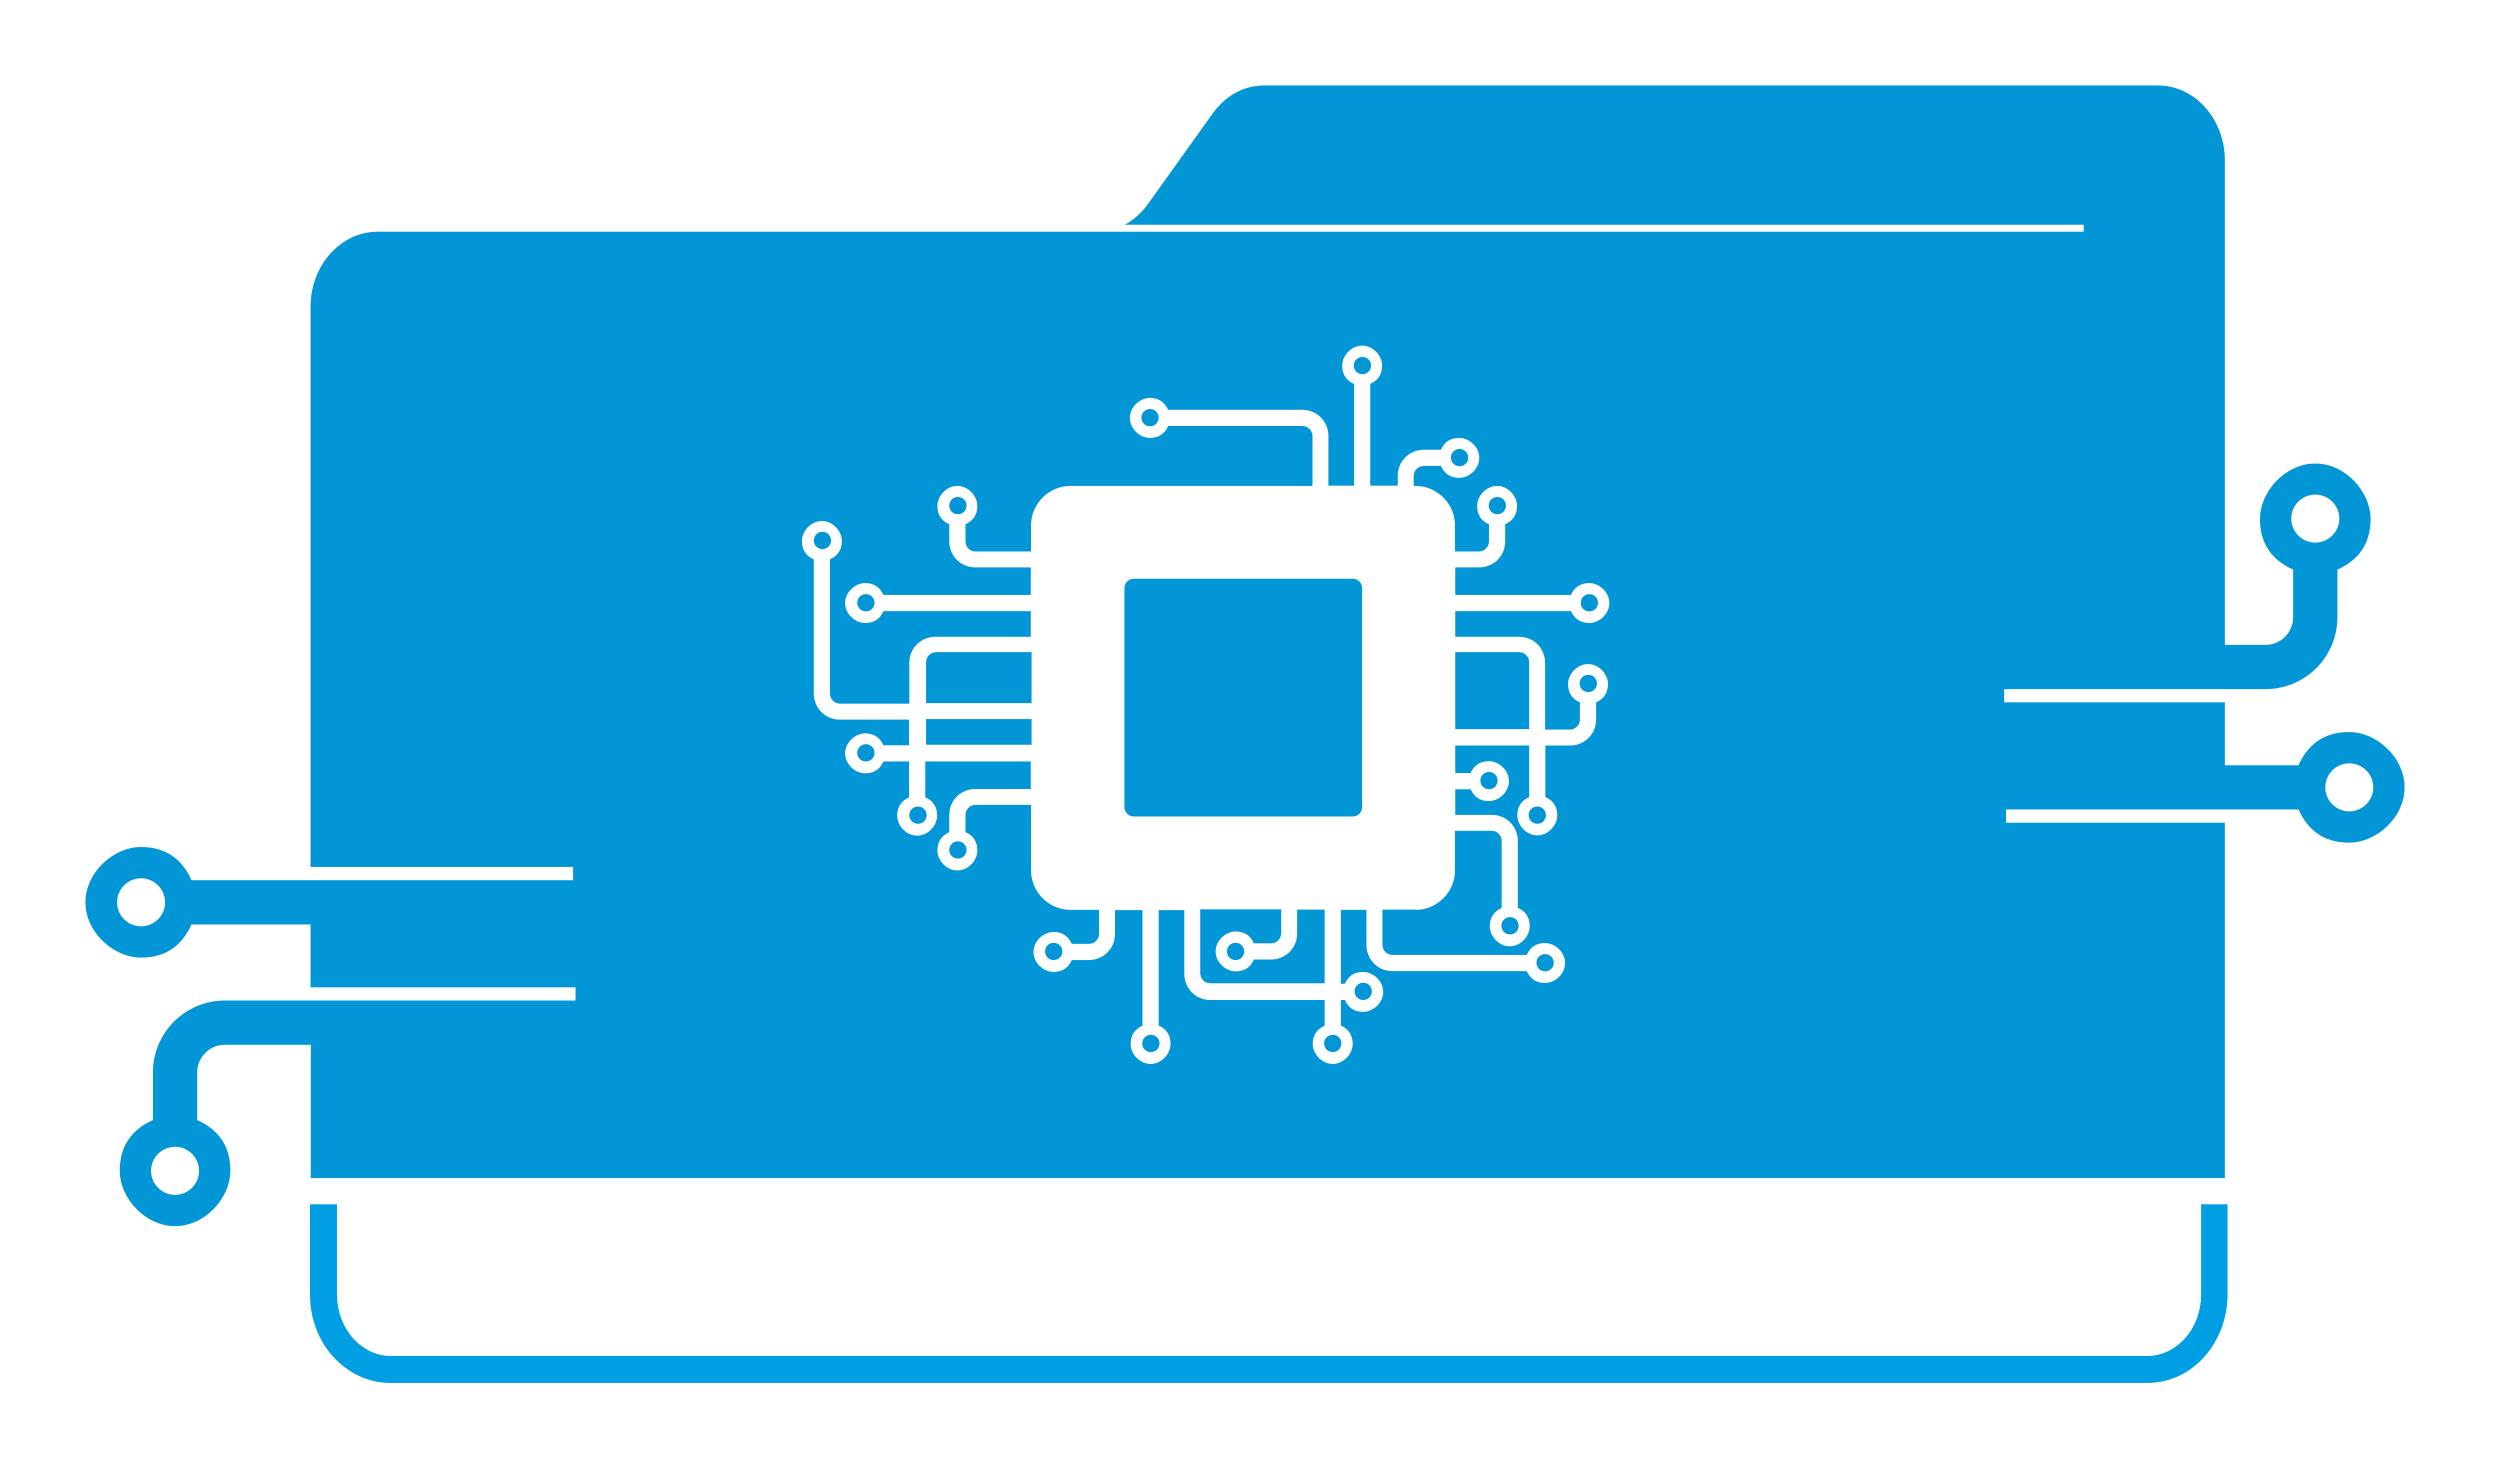 <svg width="117" height="69" viewBox="0 0 117 69" fill="none" xmlns="http://www.w3.org/2000/svg">
<g filter="url(#filter0_d_91_3)">
<path d="M104.25 52.361V56.579C104.25 57.703 103.833 58.738 103.177 59.483C102.495 60.254 101.548 60.721 100.499 60.721H18.258C17.21 60.721 16.263 60.241 15.581 59.483C14.912 58.738 14.507 57.715 14.507 56.579V52.361H15.77V56.579C15.77 57.387 16.061 58.12 16.528 58.637C16.983 59.142 17.589 59.458 18.271 59.458H100.512C101.181 59.458 101.8 59.142 102.255 58.637C102.722 58.12 103.013 57.387 103.013 56.579V52.361H104.275H104.25Z" fill="#009FE3"/>
<path fill-rule="evenodd" clip-rule="evenodd" d="M108.355 21.394C108.974 21.394 109.479 20.889 109.479 20.27C109.479 19.651 108.974 19.146 108.355 19.146C107.736 19.146 107.231 19.651 107.231 20.27C107.231 20.889 107.736 21.394 108.355 21.394ZM8.193 49.67C7.574 49.67 7.069 50.176 7.069 50.794C7.069 51.413 7.574 51.918 8.193 51.918C8.812 51.918 9.317 51.413 9.317 50.794C9.317 50.176 8.812 49.67 8.193 49.67ZM6.602 37.104C5.983 37.104 5.478 37.61 5.478 38.228C5.478 38.847 5.983 39.352 6.602 39.352C7.22 39.352 7.726 38.847 7.726 38.228C7.726 37.61 7.22 37.104 6.602 37.104ZM14.545 42.825H13.674H10.517C9.595 42.825 8.749 43.204 8.142 43.81C7.536 44.417 7.157 45.263 7.157 46.185V48.42C6.248 48.824 5.604 49.544 5.604 50.794C5.604 52.045 6.766 53.383 8.193 53.383C9.62 53.383 10.782 52.045 10.782 50.794C10.782 49.544 10.138 48.824 9.228 48.42V46.185C9.228 45.831 9.38 45.503 9.607 45.276C9.847 45.035 10.163 44.897 10.517 44.897H14.545V51.135H104.124V34.503H93.882V33.884H104.124H107.155H107.572C107.976 34.793 108.696 35.437 109.946 35.437C111.196 35.437 112.535 34.276 112.535 32.848C112.535 31.421 111.196 30.259 109.946 30.259C108.696 30.259 107.976 30.904 107.572 31.813H104.124V28.87H93.793V28.251H104.124H106.031C106.953 28.251 107.799 27.872 108.405 27.266C109.011 26.66 109.39 25.814 109.39 24.892V22.657C110.3 22.253 110.944 21.533 110.944 20.282C110.944 19.032 109.782 17.693 108.355 17.693C106.928 17.693 105.766 19.032 105.766 20.282C105.766 21.533 106.41 22.253 107.319 22.657V24.892C107.319 25.246 107.168 25.574 106.94 25.801C106.7 26.041 106.385 26.18 106.031 26.18H104.124V3.511C104.124 1.579 102.722 0 100.992 0H59.189C58.204 0 57.371 0.455 56.752 1.313L53.734 5.532C53.431 5.961 53.052 6.289 52.648 6.517H97.519V6.845H51.296H49.907H17.665C15.947 6.845 14.533 8.424 14.533 10.356V36.574H26.821V37.193H14.533H13.548H8.963C8.559 36.284 7.839 35.639 6.589 35.639C5.339 35.639 4 36.801 4 38.228C4 39.656 5.339 40.817 6.589 40.817C7.839 40.817 8.559 40.173 8.963 39.264H14.533V42.207H26.934V42.825H14.533H14.545ZM109.946 33.972C110.565 33.972 111.07 33.467 111.07 32.848C111.07 32.23 110.565 31.724 109.946 31.724C109.327 31.724 108.822 32.23 108.822 32.848C108.822 33.467 109.327 33.972 109.946 33.972Z" fill="#0396D6"/>
<path fill-rule="evenodd" clip-rule="evenodd" d="M66.249 38.569H64.696V40.224C64.696 40.35 64.746 40.464 64.835 40.552C64.923 40.64 65.037 40.691 65.163 40.691H71.452C71.591 40.363 71.856 40.135 72.311 40.135C72.766 40.135 73.246 40.552 73.246 41.07C73.246 41.588 72.766 42.004 72.311 42.004C71.856 42.004 71.604 41.777 71.452 41.449H65.163C64.822 41.449 64.519 41.31 64.304 41.095C64.09 40.88 63.951 40.565 63.951 40.236V38.582H62.751V42.042H62.94C63.079 41.714 63.344 41.487 63.799 41.487C64.254 41.487 64.734 41.903 64.734 42.421C64.734 42.939 64.254 43.356 63.799 43.356C63.344 43.356 63.092 43.128 62.94 42.8H62.751V44C63.079 44.139 63.306 44.404 63.306 44.859C63.306 45.313 62.89 45.793 62.372 45.793C61.854 45.793 61.437 45.313 61.437 44.859C61.437 44.404 61.665 44.151 61.993 44V42.8H56.638C56.297 42.8 55.994 42.661 55.779 42.446C55.565 42.232 55.426 41.916 55.426 41.588V38.594H54.226V44C54.554 44.139 54.782 44.404 54.782 44.859C54.782 45.313 54.365 45.793 53.847 45.793C53.33 45.793 52.913 45.313 52.913 44.859C52.913 44.404 53.14 44.151 53.468 44V38.594H52.18V39.718C52.18 40.059 52.041 40.363 51.827 40.577C51.612 40.792 51.296 40.931 50.968 40.931H50.16C50.021 41.259 49.755 41.487 49.301 41.487C48.846 41.487 48.366 41.07 48.366 40.552C48.366 40.034 48.846 39.617 49.301 39.617C49.755 39.617 50.008 39.845 50.16 40.173H50.968C51.094 40.173 51.208 40.123 51.296 40.034C51.385 39.946 51.435 39.832 51.435 39.706V38.582H50.096C49.086 38.582 48.252 37.748 48.252 36.738V33.669H45.651C45.525 33.669 45.411 33.72 45.323 33.808C45.234 33.897 45.184 34.01 45.184 34.136V34.945C45.512 35.084 45.739 35.349 45.739 35.803C45.739 36.258 45.323 36.738 44.805 36.738C44.287 36.738 43.87 36.258 43.87 35.803C43.87 35.349 44.098 35.096 44.426 34.945V34.136C44.426 33.795 44.565 33.492 44.779 33.278C44.994 33.063 45.31 32.924 45.638 32.924H48.24V31.636H43.302V33.316C43.63 33.454 43.858 33.72 43.858 34.174C43.858 34.629 43.441 35.109 42.923 35.109C42.405 35.109 41.989 34.629 41.989 34.174C41.989 33.72 42.216 33.467 42.544 33.316V31.636H41.344C41.206 31.964 40.94 32.191 40.486 32.191C40.031 32.191 39.551 31.775 39.551 31.257C39.551 30.739 40.031 30.322 40.486 30.322C40.94 30.322 41.193 30.55 41.344 30.878H42.544V29.678H39.298C38.958 29.678 38.654 29.539 38.44 29.325C38.225 29.11 38.086 28.794 38.086 28.466V22.177C37.758 22.038 37.53 21.773 37.53 21.318C37.53 20.863 37.947 20.383 38.465 20.383C38.983 20.383 39.4 20.863 39.4 21.318C39.4 21.773 39.172 22.025 38.844 22.177V28.466C38.844 28.592 38.894 28.706 38.983 28.794C39.071 28.883 39.185 28.933 39.311 28.933H42.557V27.014C42.557 26.673 42.696 26.369 42.91 26.155C43.125 25.94 43.441 25.801 43.769 25.801H48.24V24.601H41.344C41.206 24.93 40.94 25.157 40.486 25.157C40.031 25.157 39.551 24.74 39.551 24.223C39.551 23.705 40.031 23.288 40.486 23.288C40.94 23.288 41.193 23.515 41.344 23.844H48.24V22.555H45.638C45.297 22.555 44.994 22.417 44.779 22.202C44.565 21.987 44.426 21.671 44.426 21.343V20.535C44.098 20.396 43.87 20.131 43.87 19.676C43.87 19.221 44.287 18.741 44.805 18.741C45.323 18.741 45.739 19.221 45.739 19.676C45.739 20.131 45.512 20.383 45.184 20.535V21.343C45.184 21.469 45.234 21.583 45.323 21.671C45.411 21.76 45.525 21.81 45.651 21.81H48.252V20.585C48.252 19.575 49.086 18.741 50.096 18.741H61.425V16.405C61.425 16.279 61.374 16.165 61.286 16.077C61.197 15.988 61.084 15.938 60.958 15.938H54.668C54.529 16.266 54.264 16.494 53.809 16.494C53.355 16.494 52.875 16.077 52.875 15.559C52.875 15.041 53.355 14.624 53.809 14.624C54.264 14.624 54.517 14.852 54.668 15.18H60.958C61.298 15.18 61.602 15.319 61.816 15.534C62.031 15.748 62.17 16.064 62.17 16.392V18.729H63.37V13.968C63.041 13.829 62.814 13.563 62.814 13.109C62.814 12.654 63.231 12.174 63.748 12.174C64.266 12.174 64.683 12.654 64.683 13.109C64.683 13.563 64.456 13.816 64.127 13.968V18.729H65.416V18.262C65.416 17.921 65.555 17.617 65.769 17.403C65.984 17.188 66.3 17.049 66.628 17.049H67.436C67.575 16.721 67.84 16.494 68.295 16.494C68.75 16.494 69.23 16.91 69.23 17.428C69.23 17.946 68.75 18.363 68.295 18.363C67.84 18.363 67.588 18.135 67.436 17.807H66.628C66.502 17.807 66.388 17.857 66.3 17.946C66.211 18.034 66.161 18.148 66.161 18.274V18.741H66.249C67.259 18.741 68.093 19.575 68.093 20.585V21.81H69.217C69.343 21.81 69.457 21.76 69.545 21.671C69.634 21.583 69.684 21.469 69.684 21.343V20.535C69.356 20.396 69.129 20.131 69.129 19.676C69.129 19.221 69.545 18.741 70.063 18.741C70.581 18.741 70.998 19.221 70.998 19.676C70.998 20.131 70.77 20.383 70.442 20.535V21.343C70.442 21.684 70.303 21.987 70.088 22.202C69.874 22.417 69.558 22.555 69.23 22.555H68.106V23.844H73.523C73.662 23.515 73.928 23.288 74.382 23.288C74.837 23.288 75.317 23.705 75.317 24.223C75.317 24.74 74.837 25.157 74.382 25.157C73.928 25.157 73.675 24.93 73.523 24.601H68.106V25.801H71.099C71.44 25.801 71.743 25.94 71.957 26.155C72.172 26.369 72.311 26.685 72.311 27.014V30.146H73.473C73.599 30.146 73.713 30.095 73.801 30.007C73.89 29.918 73.94 29.805 73.94 29.678V28.87C73.612 28.731 73.385 28.466 73.385 28.011C73.385 27.557 73.801 27.077 74.319 27.077C74.837 27.077 75.254 27.557 75.254 28.011C75.254 28.466 75.026 28.718 74.698 28.87V29.678C74.698 30.019 74.559 30.322 74.344 30.537C74.13 30.752 73.814 30.891 73.486 30.891H72.324V33.303C72.652 33.442 72.879 33.707 72.879 34.162C72.879 34.616 72.463 35.096 71.945 35.096C71.427 35.096 71.01 34.616 71.01 34.162C71.01 33.707 71.238 33.454 71.566 33.303V30.891H68.106V32.179H68.825C68.964 31.851 69.23 31.623 69.684 31.623C70.139 31.623 70.619 32.04 70.619 32.558C70.619 33.076 70.139 33.492 69.684 33.492C69.23 33.492 68.977 33.265 68.825 32.937H68.106V34.136H69.823C70.164 34.136 70.467 34.275 70.682 34.49C70.897 34.705 71.035 35.02 71.035 35.349V38.493C71.364 38.632 71.591 38.898 71.591 39.352C71.591 39.807 71.174 40.287 70.657 40.287C70.139 40.287 69.722 39.807 69.722 39.352C69.722 38.898 69.949 38.645 70.278 38.493V35.349C70.278 35.222 70.227 35.109 70.139 35.02C70.05 34.932 69.937 34.882 69.811 34.882H68.093V36.738C68.093 37.748 67.259 38.582 66.249 38.582V38.569ZM61.993 38.569H60.705V39.693C60.705 40.034 60.566 40.337 60.351 40.552C60.137 40.767 59.821 40.906 59.492 40.906H58.684C58.545 41.234 58.28 41.461 57.825 41.461C57.371 41.461 56.891 41.045 56.891 40.527C56.891 40.009 57.371 39.592 57.825 39.592C58.28 39.592 58.533 39.819 58.684 40.148H59.492C59.619 40.148 59.732 40.097 59.821 40.009C59.909 39.921 59.96 39.807 59.96 39.681V38.557H56.171V41.55C56.171 41.676 56.221 41.79 56.31 41.878C56.398 41.967 56.512 42.017 56.638 42.017H61.993V38.557V38.569ZM62.776 44.833C62.776 45.061 62.599 45.237 62.372 45.237C62.145 45.237 61.968 45.061 61.968 44.833C61.968 44.606 62.145 44.429 62.372 44.429C62.599 44.429 62.776 44.606 62.776 44.833ZM71.907 41.057C71.907 41.285 72.084 41.461 72.311 41.461C72.538 41.461 72.715 41.285 72.715 41.057C72.715 40.83 72.538 40.653 72.311 40.653C72.084 40.653 71.907 40.83 71.907 41.057ZM58.23 40.527C58.23 40.754 58.053 40.931 57.825 40.931C57.598 40.931 57.421 40.754 57.421 40.527C57.421 40.299 57.598 40.123 57.825 40.123C58.053 40.123 58.23 40.299 58.23 40.527ZM54.264 44.833C54.264 45.061 54.087 45.237 53.86 45.237C53.633 45.237 53.456 45.061 53.456 44.833C53.456 44.606 53.633 44.429 53.86 44.429C54.087 44.429 54.264 44.606 54.264 44.833ZM63.395 42.396C63.395 42.623 63.572 42.8 63.799 42.8C64.026 42.8 64.203 42.623 64.203 42.396C64.203 42.169 64.026 41.992 63.799 41.992C63.572 41.992 63.395 42.169 63.395 42.396ZM49.718 40.527C49.718 40.754 49.541 40.931 49.313 40.931C49.086 40.931 48.909 40.754 48.909 40.527C48.909 40.299 49.086 40.123 49.313 40.123C49.541 40.123 49.718 40.299 49.718 40.527ZM63.357 13.109C63.357 12.882 63.534 12.705 63.761 12.705C63.989 12.705 64.165 12.882 64.165 13.109C64.165 13.336 63.989 13.513 63.761 13.513C63.534 13.513 63.357 13.336 63.357 13.109ZM54.226 15.546C54.226 15.319 54.049 15.142 53.822 15.142C53.595 15.142 53.418 15.319 53.418 15.546C53.418 15.774 53.595 15.95 53.822 15.95C54.049 15.95 54.226 15.774 54.226 15.546ZM67.903 17.415C67.903 17.188 68.08 17.011 68.308 17.011C68.535 17.011 68.712 17.188 68.712 17.415C68.712 17.643 68.535 17.82 68.308 17.82C68.08 17.82 67.903 17.643 67.903 17.415ZM71.566 30.12V26.988C71.566 26.862 71.515 26.748 71.427 26.66C71.339 26.572 71.225 26.521 71.099 26.521H68.106V30.12H71.566ZM69.684 32.937C69.912 32.937 70.088 32.76 70.088 32.532C70.088 32.305 69.912 32.128 69.684 32.128C69.457 32.128 69.28 32.305 69.28 32.532C69.28 32.76 69.457 32.937 69.684 32.937ZM70.669 38.923C70.897 38.923 71.073 39.1 71.073 39.327C71.073 39.554 70.897 39.731 70.669 39.731C70.442 39.731 70.265 39.554 70.265 39.327C70.265 39.1 70.442 38.923 70.669 38.923ZM74.332 28.39C74.559 28.39 74.736 28.213 74.736 27.986C74.736 27.759 74.559 27.582 74.332 27.582C74.104 27.582 73.928 27.759 73.928 27.986C73.928 28.213 74.104 28.39 74.332 28.39ZM74.382 24.614C74.61 24.614 74.786 24.437 74.786 24.21C74.786 23.983 74.61 23.806 74.382 23.806C74.155 23.806 73.978 23.983 73.978 24.21C73.978 24.437 74.155 24.614 74.382 24.614ZM71.945 33.745C72.172 33.745 72.349 33.922 72.349 34.149C72.349 34.376 72.172 34.553 71.945 34.553C71.718 34.553 71.541 34.376 71.541 34.149C71.541 33.922 71.718 33.745 71.945 33.745ZM70.076 20.067C70.303 20.067 70.48 19.891 70.48 19.663C70.48 19.436 70.303 19.259 70.076 19.259C69.848 19.259 69.672 19.436 69.672 19.663C69.672 19.891 69.848 20.067 70.076 20.067ZM48.278 30.853V29.653H43.34V30.853H48.278ZM48.278 28.908V26.521H43.807C43.681 26.521 43.567 26.572 43.479 26.66C43.39 26.748 43.34 26.862 43.34 26.988V28.908H48.278ZM40.523 30.828C40.296 30.828 40.119 31.004 40.119 31.232C40.119 31.459 40.296 31.636 40.523 31.636C40.751 31.636 40.928 31.459 40.928 31.232C40.928 31.004 40.751 30.828 40.523 30.828ZM38.49 21.697C38.263 21.697 38.086 21.52 38.086 21.293C38.086 21.065 38.263 20.888 38.49 20.888C38.718 20.888 38.894 21.065 38.894 21.293C38.894 21.52 38.718 21.697 38.49 21.697ZM44.83 35.374C44.603 35.374 44.426 35.551 44.426 35.778C44.426 36.005 44.603 36.182 44.83 36.182C45.057 36.182 45.234 36.005 45.234 35.778C45.234 35.551 45.057 35.374 44.83 35.374ZM40.523 24.614C40.296 24.614 40.119 24.437 40.119 24.21C40.119 23.983 40.296 23.806 40.523 23.806C40.751 23.806 40.928 23.983 40.928 24.21C40.928 24.437 40.751 24.614 40.523 24.614ZM42.961 33.745C42.734 33.745 42.557 33.922 42.557 34.149C42.557 34.376 42.734 34.553 42.961 34.553C43.188 34.553 43.365 34.376 43.365 34.149C43.365 33.922 43.188 33.745 42.961 33.745ZM44.83 20.067C44.603 20.067 44.426 19.891 44.426 19.663C44.426 19.436 44.603 19.259 44.83 19.259C45.057 19.259 45.234 19.436 45.234 19.663C45.234 19.891 45.057 20.067 44.83 20.067ZM63.306 34.212H53.064C52.812 34.212 52.622 34.01 52.622 33.77V23.528C52.622 23.275 52.824 23.086 53.064 23.086H63.306C63.559 23.086 63.748 23.288 63.748 23.528V33.77C63.748 34.023 63.546 34.212 63.306 34.212Z" fill="white"/>
</g>
<defs>
<filter id="filter0_d_91_3" x="0" y="0" width="116.535" height="68.721" filterUnits="userSpaceOnUse" color-interpolation-filters="sRGB">
<feFlood flood-opacity="0" result="BackgroundImageFix"/>
<feColorMatrix in="SourceAlpha" type="matrix" values="0 0 0 0 0 0 0 0 0 0 0 0 0 0 0 0 0 0 127 0" result="hardAlpha"/>
<feOffset dy="4"/>
<feGaussianBlur stdDeviation="2"/>
<feComposite in2="hardAlpha" operator="out"/>
<feColorMatrix type="matrix" values="0 0 0 0 0 0 0 0 0 0 0 0 0 0 0 0 0 0 0.25 0"/>
<feBlend mode="normal" in2="BackgroundImageFix" result="effect1_dropShadow_91_3"/>
<feBlend mode="normal" in="SourceGraphic" in2="effect1_dropShadow_91_3" result="shape"/>
</filter>
</defs>
</svg>
